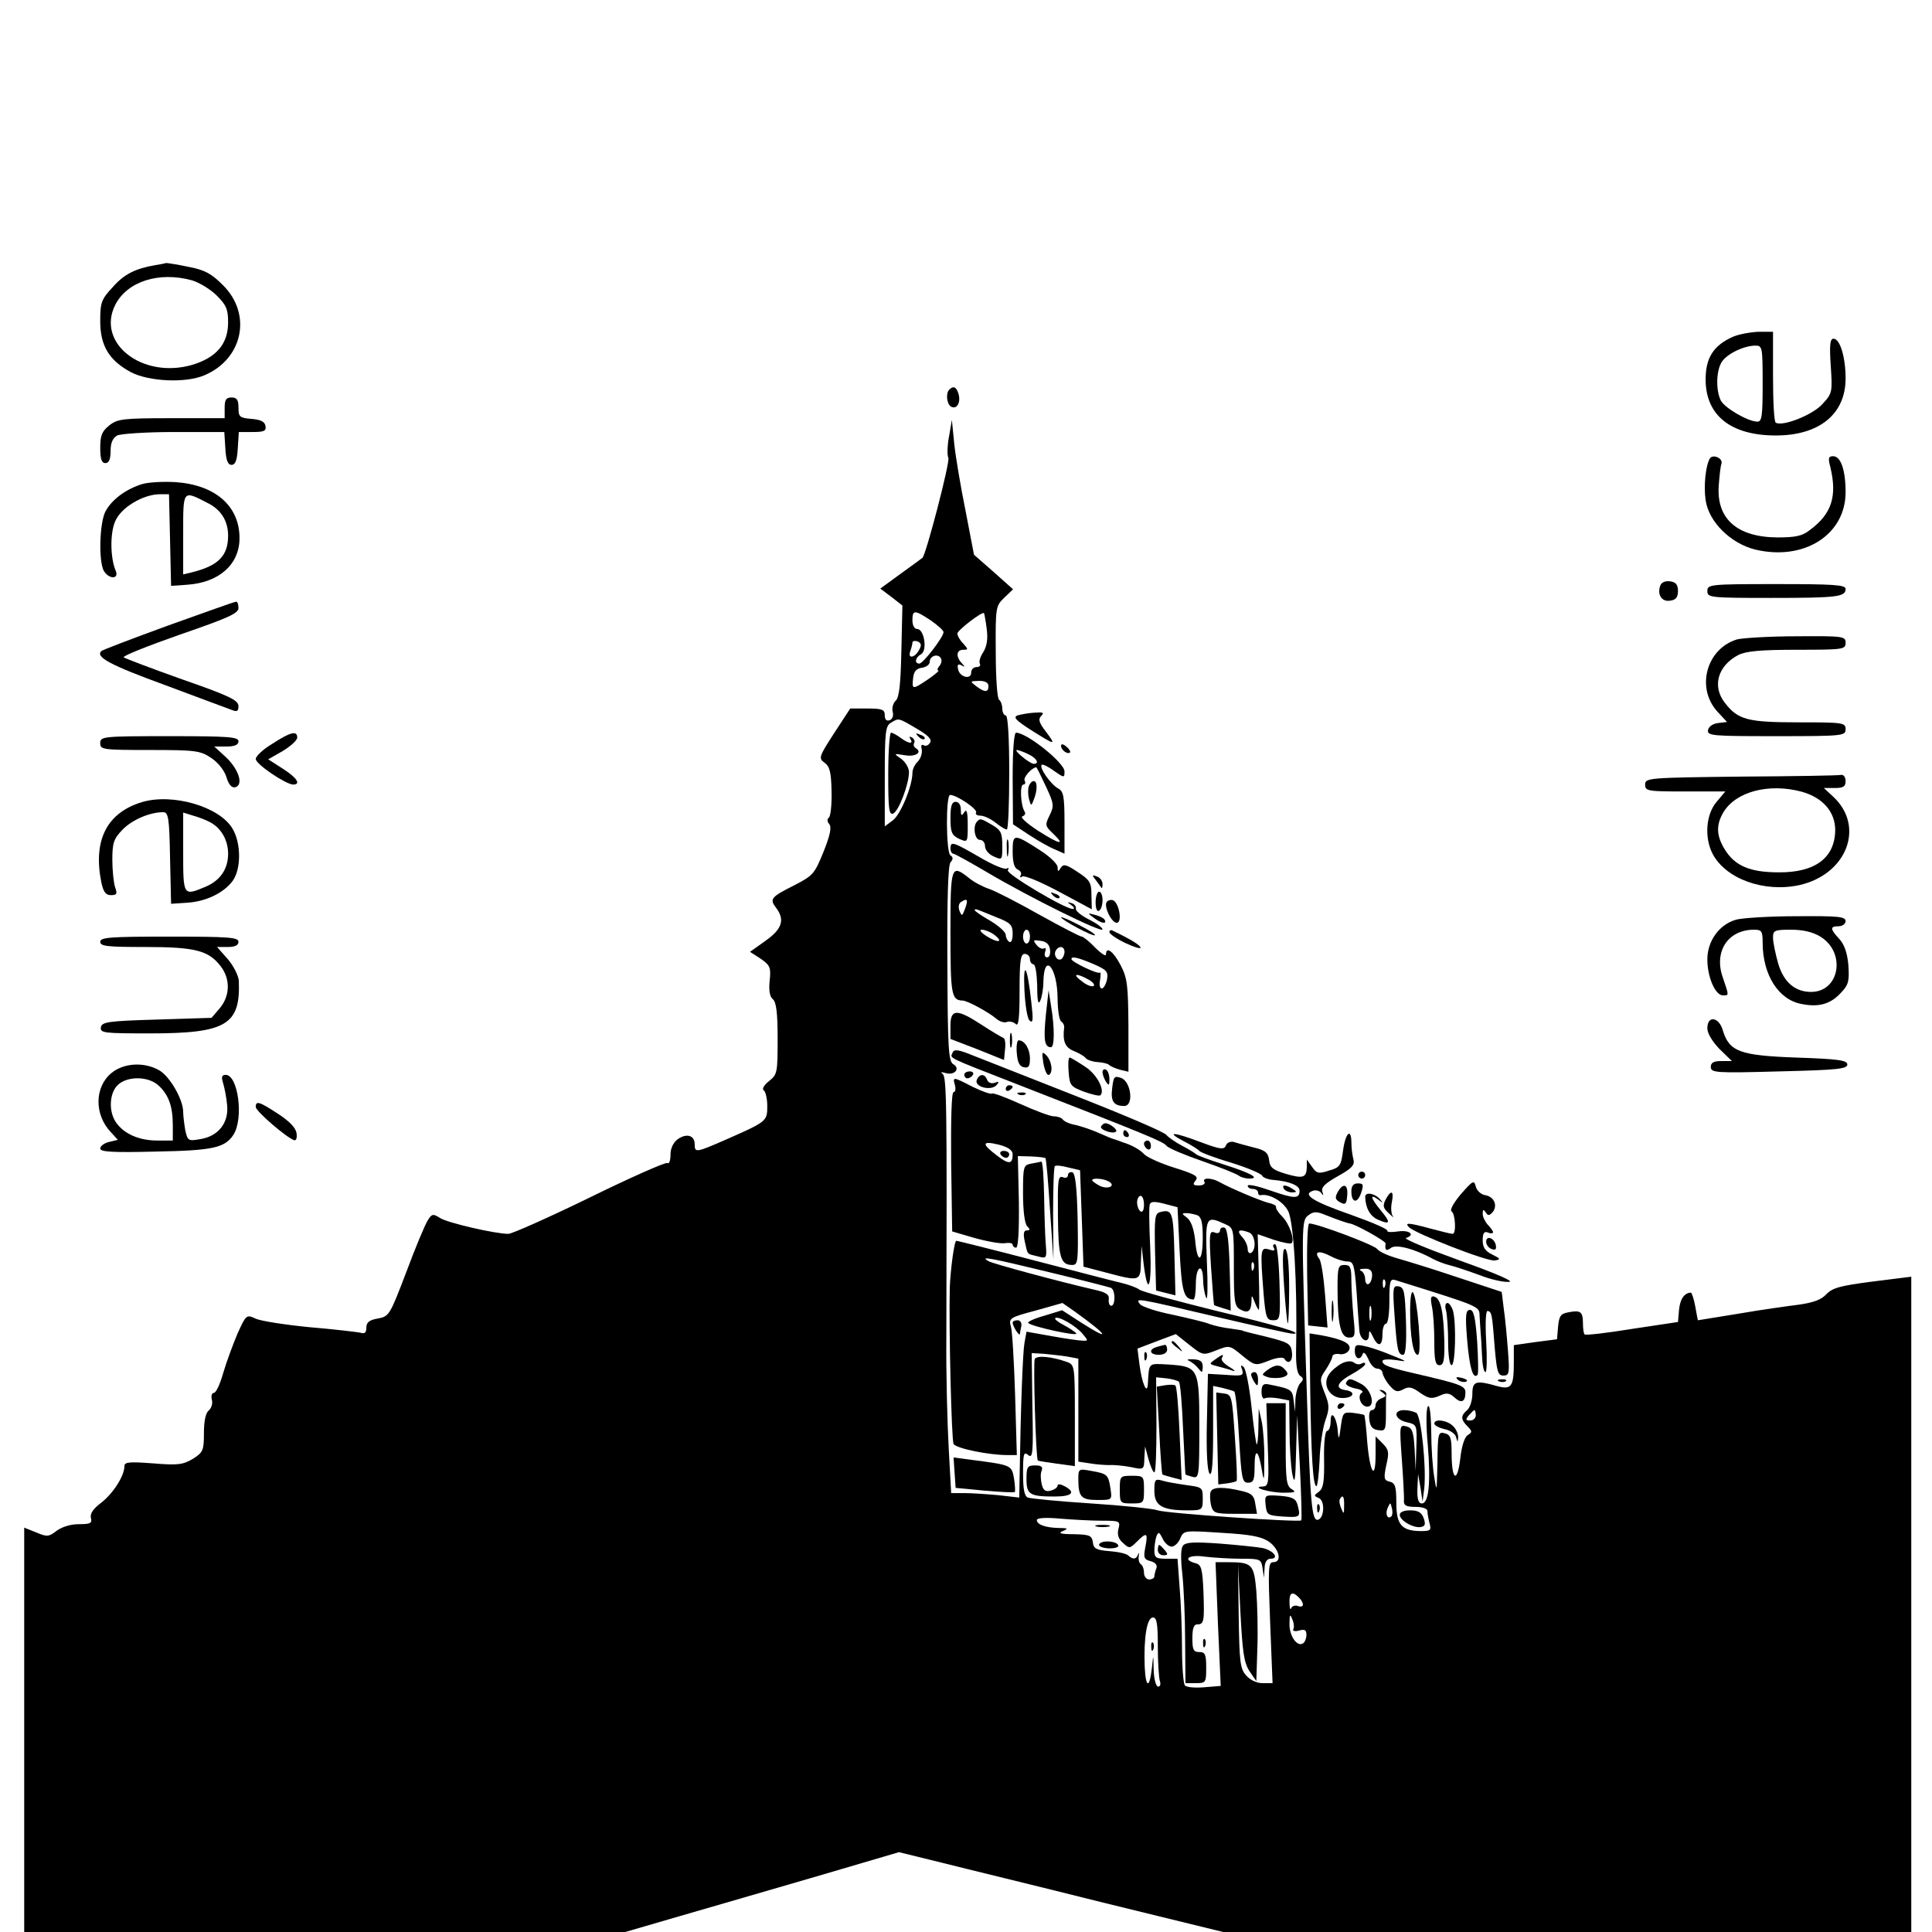 <?xml version="1.0" standalone="no"?>
<!DOCTYPE svg PUBLIC "-//W3C//DTD SVG 20010904//EN"
 "http://www.w3.org/TR/2001/REC-SVG-20010904/DTD/svg10.dtd">
<svg version="1.0" xmlns="http://www.w3.org/2000/svg"
 width="559pt" height="559pt" viewBox="0 0 559 559"
 preserveAspectRatio="xMidYMid meet">
<g transform="translate(0,559) scale(0.1,-0.1)"
fill="#000000" stroke="none">
<path d="M450 4823 c-58 -10 -91 -26 -124 -64 -33 -35 -36 -45 -36 -98 0 -72
26 -114 89 -148 52 -27 158 -32 212 -9 112 47 139 177 54 261 -33 33 -52 44
-100 53 -32 7 -61 11 -64 11 -3 -1 -17 -4 -31 -6z m105 -44 c21 -6 54 -26 72
-44 28 -28 33 -40 33 -78 0 -62 -34 -102 -105 -123 -144 -41 -278 64 -221 175
35 67 126 96 221 70z"/>
<path d="M5015 4616 c-57 -25 -80 -61 -80 -124 0 -104 73 -162 203 -162 126 0
202 62 202 165 0 61 -16 115 -35 115 -10 0 -12 -18 -8 -78 5 -76 5 -80 -24
-111 -27 -31 -115 -66 -135 -54 -5 2 -8 62 -8 134 l0 129 -42 0 c-24 -1 -56
-7 -73 -14z m85 -136 c0 -92 -2 -110 -15 -110 -27 0 -94 39 -106 61 -14 28
-14 81 1 109 13 24 62 49 98 50 21 0 22 -2 22 -110z"/>
<path d="M2747 4463 c-11 -10 -8 -41 4 -49 16 -10 29 9 23 34 -6 22 -15 27
-27 15z"/>
<path d="M650 4410 l0 -30 -154 0 c-140 0 -156 -2 -180 -21 -21 -17 -26 -29
-26 -65 0 -32 4 -44 15 -44 10 0 15 11 15 35 0 24 6 37 19 45 11 5 84 10 165
10 l145 0 3 -47 c2 -35 7 -48 18 -48 11 0 16 13 18 48 l3 47 40 0 c33 0 40 3
37 18 -2 12 -14 18 -41 20 -34 3 -37 6 -37 33 0 22 -5 29 -20 29 -16 0 -20 -7
-20 -30z"/>
<path d="M2746 4328 c-5 -26 -6 -55 -2 -63 5 -13 -65 -281 -75 -289 -2 -2 -30
-22 -63 -46 l-59 -43 32 -24 32 -25 -3 -131 c-2 -94 -6 -134 -16 -144 -8 -7
-12 -22 -9 -33 3 -11 -1 -21 -9 -24 -9 -3 -14 2 -14 14 0 17 -7 20 -50 20
l-50 0 -47 -72 c-44 -68 -45 -72 -27 -85 15 -11 19 -28 20 -83 1 -39 -3 -73
-8 -76 -5 -3 -5 -11 1 -18 8 -9 3 -32 -16 -80 -26 -64 -30 -69 -84 -97 -68
-34 -73 -40 -54 -65 27 -35 18 -62 -30 -96 l-45 -32 31 -20 c27 -19 30 -25 26
-63 -3 -29 0 -46 9 -54 10 -8 14 -39 14 -114 0 -99 -1 -104 -25 -123 -15 -12
-21 -23 -15 -27 5 -3 10 -24 10 -45 0 -44 -1 -45 -119 -97 -87 -38 -91 -39
-91 -14 0 26 -23 33 -49 15 -13 -10 -21 -26 -21 -45 0 -17 -4 -28 -9 -24 -5 3
-107 -42 -225 -100 -119 -58 -225 -105 -235 -105 -38 0 -177 32 -198 46 -20
13 -24 12 -36 -8 -8 -13 -36 -80 -62 -150 -47 -123 -49 -127 -82 -133 -24 -4
-33 -11 -33 -26 0 -15 -5 -19 -17 -15 -10 2 -76 10 -148 16 -71 7 -142 18
-156 25 -26 12 -27 11 -52 -44 -13 -31 -32 -82 -41 -113 -9 -32 -21 -58 -27
-58 -6 0 -9 -9 -6 -20 3 -10 -1 -24 -9 -31 -9 -7 -14 -31 -14 -65 0 -50 -2
-56 -32 -75 -29 -17 -43 -19 -116 -13 -68 5 -82 4 -82 -8 0 -28 -32 -78 -66
-105 -24 -18 -34 -32 -31 -45 4 -15 -1 -18 -35 -18 -24 0 -49 -8 -64 -19 -23
-18 -28 -18 -59 -5 l-35 14 0 -585 0 -585 870 0 869 0 158 46 c87 25 265 77
396 115 l238 70 122 -30 c67 -17 278 -68 469 -116 l347 -85 996 0 995 0 0 948
0 948 -112 -14 c-93 -12 -116 -18 -134 -37 -15 -16 -38 -24 -80 -30 -32 -4
-111 -15 -174 -26 -63 -10 -116 -19 -117 -19 -1 0 -4 18 -8 40 -4 22 -10 40
-13 40 -19 -1 -31 -19 -34 -50 l-3 -35 -133 -20 c-73 -12 -135 -19 -137 -16
-3 2 -5 17 -5 32 0 34 -7 39 -42 32 -23 -4 -27 -11 -30 -42 l-3 -36 -62 -8
-63 -9 0 -51 c0 -70 -7 -79 -50 -67 -60 17 -70 14 -70 -24 0 -18 -7 -39 -15
-46 -19 -16 -19 -27 1 -47 14 -14 14 -17 1 -25 -9 -5 -18 -31 -22 -69 -9 -73
-25 -61 -25 17 0 43 -3 53 -20 57 -19 5 -20 0 -21 -86 -2 -83 -2 -87 -9 -42
-5 28 -9 88 -9 135 -1 53 -5 79 -10 70 -5 -8 -5 -58 0 -110 9 -109 3 -170 -17
-170 -10 0 -14 12 -13 43 l2 42 7 -40 6 -40 5 40 c6 63 -9 207 -23 217 -7 4
-23 8 -35 8 -34 0 -28 -27 7 -35 30 -7 30 -7 28 -73 l-2 -67 -3 61 c-3 52 -7
63 -24 67 -20 5 -20 3 -13 -96 4 -56 7 -110 6 -119 -1 -14 7 -18 34 -18 20 0
34 -5 34 -12 0 -7 3 -23 6 -35 6 -21 3 -23 -27 -23 -54 1 -69 19 -69 82 0 46
-3 57 -19 61 -17 4 -18 9 -10 48 9 37 7 45 -11 63 l-20 20 0 -52 c0 -78 -16
-55 -24 34 -3 43 -7 79 -9 80 -1 1 -16 4 -32 6 -29 3 -30 1 -36 -42 -4 -33 -6
-37 -8 -15 -2 42 -21 70 -21 33 0 -16 -5 -28 -10 -28 -6 0 -10 -33 -9 -82 1
-65 -2 -84 -15 -94 -15 -11 -15 -12 -1 -18 19 -7 17 -57 -1 -63 -19 -6 -23 45
-33 367 -16 493 -16 499 5 514 14 11 24 11 48 1 40 -16 65 -24 71 -25 13 0
105 -51 104 -58 -3 -19 2 -23 15 -13 14 12 68 -2 121 -31 11 -6 33 -15 50 -19
16 -4 55 -17 85 -28 30 -12 68 -21 85 -20 19 0 -30 22 -139 61 -94 34 -165 63
-158 66 28 9 10 24 -23 19 -20 -3 -33 -2 -31 2 3 4 -43 24 -102 45 -112 39
-144 59 -115 70 9 4 21 1 26 -6 6 -9 7 -8 3 4 -4 13 8 24 45 45 40 22 49 32
45 48 -3 11 -6 32 -6 48 0 45 -17 30 -24 -21 -6 -45 -9 -50 -41 -59 -30 -10
-36 -8 -49 11 l-15 21 0 -22 c-1 -31 -11 -34 -62 -19 -36 11 -45 18 -47 39 -3
22 -11 29 -45 37 -23 6 -49 13 -58 16 -9 2 -19 -2 -22 -10 -5 -13 -16 -12 -72
9 -79 30 -105 32 -50 3 22 -11 42 -24 45 -28 3 -4 44 -20 92 -34 48 -15 88
-32 90 -38 2 -5 17 -11 33 -12 46 -4 75 -16 75 -31 0 -24 -14 -24 -83 0 -37
13 -67 20 -67 14 0 -5 7 -9 15 -9 8 0 15 -5 15 -10 0 -6 3 -9 8 -8 24 5 65
-18 79 -46 16 -31 27 -212 23 -400 -1 -47 3 -71 12 -77 10 -7 10 -11 0 -21 -6
-6 -13 -28 -14 -47 l-1 -36 -4 32 c-4 33 -5 34 -75 48 -13 2 -18 -3 -18 -22 0
-13 4 -22 9 -19 5 3 23 3 40 0 l31 -6 1 -87 c0 -47 4 -104 8 -126 7 -33 9 -20
11 65 l3 105 8 -150 c4 -82 6 -152 4 -154 -7 -6 -390 20 -415 29 -14 5 -101
14 -193 20 -93 6 -175 14 -183 17 -10 4 -14 23 -14 70 0 57 2 64 15 53 13 -11
15 6 12 141 l-2 154 35 -2 c19 -2 50 -5 68 -8 l32 -6 0 -149 0 -149 33 -5 c17
-3 43 -5 57 -5 14 1 42 -2 63 -6 37 -8 37 -7 38 26 l2 34 10 -37 c6 -21 13
-38 17 -38 4 0 6 62 6 138 l-1 137 30 -3 c17 -2 33 -7 36 -10 4 -4 9 -65 12
-137 4 -71 6 -131 7 -131 0 -1 9 -4 20 -7 19 -5 20 0 20 142 0 173 -2 177 -90
183 -59 3 -55 7 -59 -57 -2 -32 -17 2 -24 56 l-6 47 55 21 56 21 39 -31 c39
-31 40 -31 78 -16 38 15 39 15 75 -15 37 -30 38 -30 77 -15 22 9 41 11 45 6
11 -19 25 -8 22 18 -3 25 -9 29 -73 45 -38 9 -70 17 -70 18 0 1 -16 3 -35 6
-19 2 -46 8 -60 13 -14 6 -62 17 -107 27 -46 9 -88 23 -94 30 -16 20 -14 19
220 -36 116 -27 216 -50 223 -49 30 1 -39 22 -230 68 -112 28 -209 54 -216 60
-6 5 -30 14 -51 19 -22 5 -137 35 -256 66 -119 31 -219 56 -222 56 -6 0 -17
-83 -19 -135 -3 -118 5 -444 11 -453 8 -13 102 -32 155 -32 l28 0 -5 173 c-3
94 -8 184 -12 198 -7 25 -4 27 71 47 l78 22 36 -25 c96 -69 108 -89 17 -31
l-54 35 -52 -16 c-29 -8 -50 -18 -46 -21 10 -10 145 -40 139 -30 -3 4 -19 15
-36 24 -16 8 -28 18 -25 20 8 8 60 -22 79 -45 17 -20 17 -21 0 -20 -9 0 -50 6
-89 13 l-73 13 -6 -33 c-5 -29 -11 -192 -14 -388 l-1 -59 -61 7 c-34 3 -78 6
-98 6 l-38 0 -7 127 c-4 71 -8 216 -7 323 2 684 1 755 -11 763 -7 5 -3 6 10 2
26 -7 42 14 21 26 -14 8 -16 49 -17 290 -1 190 2 285 9 294 8 9 8 15 0 20 -13
8 -14 175 -1 175 19 0 81 -42 75 -51 -3 -5 3 -9 13 -9 10 0 29 -9 43 -20 14
-11 28 -20 33 -20 4 0 7 74 7 165 0 103 -4 165 -10 165 -5 0 -10 9 -10 19 0
11 -4 22 -9 26 -6 3 -10 65 -10 139 -1 130 0 133 25 157 l25 24 -56 50 -57 50
-24 125 c-14 69 -29 157 -33 195 l-7 70 -8 -47z m-53 -533 c20 -14 37 -29 37
-34 0 -14 -59 -91 -70 -91 -15 0 -12 18 5 27 19 11 9 73 -11 73 -8 0 -14 10
-14 25 0 31 6 31 53 0z m162 -25 c4 -30 0 -50 -10 -67 -9 -13 -13 -28 -10 -33
3 -6 -1 -10 -9 -10 -9 0 -16 -7 -16 -16 0 -22 -34 -13 -38 10 -3 13 0 16 10
11 10 -6 11 -5 1 6 -18 19 -16 39 4 39 15 0 15 1 0 18 -10 10 -17 23 -17 29 0
9 71 64 77 59 1 -1 5 -22 8 -46z m-196 -61 c-12 -23 -34 -26 -25 -3 3 9 6 20
6 25 0 4 7 6 15 3 11 -5 12 -11 4 -25z m59 -46 c-6 -7 -7 -13 -3 -13 4 0 -9
-11 -29 -25 -46 -31 -48 -31 -44 3 2 19 9 28 26 30 12 2 22 9 22 17 0 17 23
25 32 11 4 -6 2 -16 -4 -23z m142 -58 c0 -19 -11 -19 -36 0 -18 14 -18 14 9
15 17 0 27 -5 27 -15z m-208 -123 c34 -20 45 -31 39 -41 -5 -8 -13 -11 -19 -7
-6 3 -8 -2 -5 -12 2 -11 -3 -26 -11 -35 -9 -8 -16 -23 -16 -33 0 -38 -34 -120
-56 -137 l-24 -18 0 145 c0 128 2 146 18 155 23 14 21 14 74 -17z m384 -1573
c92 -22 172 -43 178 -45 14 -5 14 -55 0 -52 -5 2 -7 10 -6 20 2 12 -8 19 -40
26 -100 23 -294 75 -308 83 -28 16 7 9 176 -32z m1234 -414 c0 -8 -7 -15 -16
-15 -14 0 -14 3 -4 15 7 8 14 15 16 15 2 0 4 -7 4 -15z m-381 -262 c0 -25 -1
-25 -8 -8 -5 11 -7 23 -4 28 8 14 13 7 12 -20z m137 -30 c-11 -11 -19 6 -11
24 8 17 8 17 12 0 3 -10 2 -21 -1 -24z m-837 -13 c51 0 53 -1 47 -24 -4 -16 0
-29 13 -40 18 -17 20 -17 40 3 29 29 33 27 25 -15 -6 -31 -4 -36 15 -41 14 -4
20 -11 17 -20 -3 -8 -6 -19 -6 -24 0 -5 -7 -9 -15 -9 -8 0 -15 9 -15 19 0 11
-4 22 -9 25 -5 3 -8 14 -6 24 1 9 0 11 -2 5 -5 -15 -15 -16 -28 -4 -6 6 -30
11 -55 13 -38 3 -46 7 -48 26 -3 19 -9 22 -55 23 -38 0 -47 3 -32 9 17 7 15 9
-12 9 -39 1 -63 10 -63 23 0 6 25 8 68 4 37 -3 91 -6 121 -6z m201 -75 c8 0
20 11 25 24 10 23 11 23 119 16 86 -5 116 -11 138 -26 30 -22 38 -59 12 -59
-15 0 -15 -18 -9 -175 l7 -175 -29 0 c-17 0 -36 9 -48 23 -17 19 -19 40 -21
172 l-2 150 7 -140 c6 -114 10 -145 26 -170 l20 -29 3 94 c2 52 0 127 -3 167
-7 78 -12 83 -84 83 l-34 0 7 -179 8 -179 -49 -4 c-27 -2 -51 0 -55 6 -4 6 -8
54 -8 106 0 52 -3 132 -7 178 l-6 82 -33 0 c-29 0 -34 3 -34 24 0 13 3 32 6
41 6 14 8 13 18 -7 6 -13 18 -23 26 -23z m368 -147 c17 -17 15 -31 -2 -25 -8
3 -17 1 -20 -6 -2 -7 -5 0 -5 16 -1 29 8 34 27 15z m-16 -92 c-3 -5 5 -7 16
-4 17 5 22 2 22 -12 0 -11 -5 -22 -10 -25 -17 -11 -40 22 -39 57 0 27 2 29 8
13 5 -11 6 -24 3 -29z m-392 -50 c0 -46 3 -91 6 -100 3 -9 1 -16 -5 -16 -6 0
-12 20 -13 48 -1 47 -1 47 -5 7 -7 -62 -18 -60 -21 3 -3 82 6 142 24 142 11 0
14 -18 14 -84z"/>
<path d="M2570 3350 c0 -100 2 -118 14 -114 16 6 46 85 46 120 0 12 -10 29
-22 38 -23 16 -23 16 9 11 31 -6 53 8 33 20 -6 4 -8 10 -5 15 3 5 0 12 -6 16
-8 4 -9 3 -5 -4 10 -16 -5 -14 -28 3 -11 8 -23 15 -28 15 -4 0 -8 -54 -8 -120z"/>
<path d="M2657 3459 c7 -7 15 -10 18 -7 3 3 -2 9 -12 12 -14 6 -15 5 -6 -5z"/>
<path d="M3173 1173 c9 -2 25 -2 35 0 9 3 1 5 -18 5 -19 0 -27 -2 -17 -5z"/>
<path d="M3180 1120 c0 -5 14 -10 31 -10 17 0 28 4 24 10 -3 6 -17 10 -31 10
-13 0 -24 -4 -24 -10z"/>
<path d="M3423 1118 c-7 -8 -7 -38 -2 -83 4 -38 8 -125 8 -192 l1 -123 30 0
c29 0 30 2 30 45 0 38 -3 45 -20 45 -17 0 -20 7 -20 40 0 28 4 40 14 40 20 0
21 9 18 96 -3 65 -6 77 -23 81 -40 11 -19 26 27 19 26 -3 73 -6 105 -6 55 0
58 -1 62 -27 l4 -28 2 28 c0 17 7 27 17 27 27 0 9 24 -23 31 -17 3 -74 9 -126
13 -72 5 -96 4 -104 -6z"/>
<path d="M3350 1105 c0 -8 7 -15 16 -15 14 0 14 3 4 15 -7 8 -14 15 -16 15 -2
0 -4 -7 -4 -15z"/>
<path d="M3481 834 c0 -11 3 -14 6 -6 3 7 2 16 -1 19 -3 4 -6 -2 -5 -13z"/>
<path d="M3331 824 c0 -11 3 -14 6 -6 3 7 2 16 -1 19 -3 4 -6 -2 -5 -13z"/>
<path d="M4947 4263 c-12 -21 -18 -79 -12 -120 9 -63 72 -125 143 -143 142
-34 262 43 262 166 0 64 -14 104 -36 104 -14 0 -15 -6 -8 -32 20 -84 4 -135
-60 -182 -21 -17 -42 -21 -94 -21 -116 1 -176 54 -169 150 2 28 5 56 8 64 4
16 -26 28 -34 14z"/>
<path d="M410 4189 c-47 -15 -87 -45 -105 -79 -17 -33 -20 -142 -5 -171 14
-25 45 -26 35 -1 -16 37 -17 108 -2 143 16 40 81 79 130 79 l26 0 3 -132 3
-133 45 3 c94 6 153 59 153 135 0 93 -70 154 -185 162 -35 2 -79 0 -98 -6z
m192 -55 c38 -19 58 -52 58 -94 0 -58 -28 -87 -105 -106 l-25 -6 0 117 c0 130
-2 127 72 89z"/>
<path d="M4804 3896 c-10 -26 4 -48 28 -44 17 2 23 10 23 28 0 18 -6 26 -23
28 -13 2 -25 -3 -28 -12z"/>
<path d="M4940 3880 c0 -19 7 -20 184 -20 192 0 216 3 216 26 0 12 -36 14
-200 14 -193 0 -200 -1 -200 -20z"/>
<path d="M486 3780 c-104 -38 -191 -71 -193 -74 -17 -17 25 -40 184 -98 98
-37 186 -69 196 -73 13 -5 17 -2 17 12 0 17 -27 30 -162 77 -90 32 -166 61
-170 64 -4 4 69 33 163 66 139 48 169 61 169 77 0 10 -3 19 -7 18 -5 0 -93
-32 -197 -69z"/>
<path d="M5026 3740 c-89 -27 -120 -141 -56 -210 l27 -29 -26 -3 c-15 -2 -27
-10 -29 -20 -3 -17 11 -18 197 -18 194 0 201 1 201 20 0 19 -7 20 -135 20
-148 0 -176 7 -214 56 -38 48 -21 108 39 139 22 11 64 15 170 15 133 0 140 1
140 20 0 19 -6 20 -142 19 -79 0 -156 -5 -172 -9z"/>
<path d="M2944 3520 c-13 -5 -5 -14 37 -41 73 -46 76 -47 46 -7 -21 27 -24 37
-14 47 9 9 5 11 -20 9 -17 -1 -39 -5 -49 -8z"/>
<path d="M788 3438 c-27 -16 -48 -36 -48 -44 0 -15 86 -73 108 -74 24 0 11 20
-30 46 l-42 27 42 24 c23 14 42 31 42 39 0 21 -20 16 -72 -18z"/>
<path d="M2930 3338 l1 -133 47 -31 c26 -17 59 -36 75 -42 l27 -12 0 90 c0 77
-3 91 -19 99 -21 12 -55 60 -47 68 2 3 19 -5 35 -17 30 -21 31 -21 31 -2 0 25
-109 112 -140 112 -6 0 -10 -48 -10 -132z m45 70 c24 -11 34 -28 16 -28 -11 0
-59 39 -49 40 4 0 19 -5 33 -12z m51 -93 c24 -51 24 -57 11 -84 -14 -28 -13
-31 9 -52 38 -36 21 -33 -42 7 -32 21 -53 39 -46 42 7 2 10 8 7 13 -12 18 -15
79 -4 79 5 0 7 5 4 11 -6 8 19 37 33 39 2 0 14 -25 28 -55z"/>
<path d="M2977 3316 c-3 -8 -3 -24 0 -37 6 -22 7 -22 14 -3 11 27 11 54 0 54
-5 0 -11 -6 -14 -14z"/>
<path d="M290 3440 c0 -19 7 -20 144 -20 132 0 146 -2 177 -23 20 -13 38 -36
44 -55 6 -21 15 -32 25 -30 25 6 12 50 -25 86 l-35 32 35 0 c24 0 35 5 35 15
0 13 -29 15 -200 15 -193 0 -200 -1 -200 -20z"/>
<path d="M3070 3432 c0 -12 19 -26 26 -19 2 2 -2 10 -11 17 -9 8 -15 8 -15 2z"/>
<path d="M5038 3343 c-270 -3 -278 -4 -278 -23 0 -19 7 -20 116 -20 l116 0
-26 -31 c-30 -36 -35 -102 -11 -149 38 -73 149 -113 251 -91 138 31 191 170
98 256 l-27 25 32 0 c24 0 31 4 31 20 0 11 -6 19 -12 18 -7 -2 -138 -4 -290
-5z m176 -44 c60 -17 96 -58 96 -111 -1 -80 -58 -123 -164 -122 -83 0 -127 19
-156 67 -24 39 -25 70 -4 106 36 61 133 86 228 60z"/>
<path d="M410 3269 c-101 -31 -141 -110 -117 -231 6 -29 13 -38 28 -38 17 0
19 4 12 23 -4 12 -8 48 -8 79 0 49 4 61 29 87 28 29 79 51 118 51 15 0 18 -15
20 -132 l3 -133 45 3 c55 3 107 28 133 63 25 34 25 109 0 151 -37 64 -174 104
-263 77z m198 -58 c32 -17 52 -52 52 -91 0 -45 -23 -78 -66 -96 -64 -27 -64
-26 -64 100 l0 115 29 -9 c15 -4 38 -13 49 -19z"/>
<path d="M2750 3223 c0 -41 4 -50 25 -60 25 -11 25 -11 25 40 0 37 -3 48 -10
37 -8 -12 -10 -11 -10 8 0 13 -6 22 -15 22 -11 0 -15 -12 -15 -47z"/>
<path d="M2827 3213 c-13 -13 -7 -53 8 -53 8 0 15 -8 15 -18 0 -11 11 -24 25
-30 25 -11 25 -11 25 31 0 37 -4 45 -29 60 -33 19 -35 20 -44 10z"/>
<path d="M2913 3135 c0 -22 2 -30 4 -17 2 12 2 30 0 40 -3 9 -5 -1 -4 -23z"/>
<path d="M2930 3126 c0 -32 5 -48 15 -52 8 -4 12 -11 8 -17 -3 -6 -1 -7 5 -3
6 4 54 -16 106 -44 l95 -51 -1 41 c0 37 -5 44 -40 67 -33 22 -41 24 -49 12 -7
-12 -9 -12 -9 2 0 9 -22 30 -48 47 -79 51 -82 51 -82 -2z"/>
<path d="M2750 3135 c0 -8 4 -15 8 -15 4 0 49 -25 100 -55 118 -70 332 -176
332 -164 0 5 -18 18 -40 29 -22 11 -39 25 -37 31 1 7 -5 14 -13 16 -13 4 -13
3 0 -6 8 -6 10 -11 4 -11 -23 0 -194 102 -188 112 4 6 2 8 -3 5 -6 -4 -42 11
-79 33 -76 44 -84 47 -84 25z"/>
<path d="M2750 2891 c0 -179 3 -195 35 -196 14 0 76 -34 97 -52 10 -9 24 -13
31 -10 8 3 20 0 26 -6 8 -8 11 17 11 96 0 88 3 107 15 107 8 0 15 -7 15 -15 0
-8 5 -15 10 -15 6 0 10 -28 11 -62 0 -45 3 -57 9 -43 5 11 9 36 9 56 2 85 40
40 41 -48 0 -34 5 -65 10 -68 6 -4 10 -12 9 -18 -5 -40 3 -58 28 -68 15 -6 30
-15 34 -20 3 -5 19 -11 35 -12 16 -1 31 -5 34 -9 3 -3 16 -9 30 -13 l25 -6 0
133 c-1 118 -3 138 -23 176 -21 40 -42 55 -42 30 0 -6 -14 3 -31 20 -17 18
-35 32 -39 32 -5 0 -59 28 -122 63 -62 35 -128 69 -146 75 -18 6 -45 20 -59
32 -51 40 -53 36 -53 -159z m42 69 c-8 -21 -9 -22 -16 -5 -4 11 -2 22 6 26 17
11 20 6 10 -21z m91 -24 c41 -16 47 -22 47 -48 0 -17 -4 -27 -10 -23 -5 3 -10
12 -10 20 0 8 -20 26 -45 41 -25 14 -45 28 -45 31 0 2 3 3 8 1 4 -1 28 -11 55
-22z m-7 -50 c29 -22 13 -26 -21 -5 -17 11 -23 19 -14 19 8 0 24 -6 35 -14z
m104 -6 c0 -11 -4 -20 -10 -20 -5 0 -10 9 -10 20 0 11 5 20 10 20 6 0 10 -9
10 -20z m58 -37 c2 -13 -2 -23 -8 -23 -7 0 -9 7 -6 16 3 8 2 13 -3 10 -5 -3
-15 1 -22 10 -11 14 -10 15 11 12 17 -2 26 -10 28 -25z m42 -7 c0 -8 -4 -17
-9 -21 -12 -7 -24 12 -16 25 9 15 25 12 25 -4z m83 -35 c39 -17 44 -22 40 -45
-3 -14 -10 -26 -15 -26 -6 0 -8 11 -5 25 2 14 2 23 -1 21 -5 -6 -82 31 -82 39
0 9 18 5 63 -14z m-14 -45 c13 -7 20 -16 15 -19 -5 -3 -21 3 -34 14 -29 21
-17 25 19 5z"/>
<path d="M3171 3043 c7 -10 15 -20 16 -22 2 -2 3 3 3 11 0 9 -7 19 -16 22 -15
6 -15 4 -3 -11z"/>
<path d="M3047 2999 c7 -7 15 -10 18 -7 3 3 -2 9 -12 12 -14 6 -15 5 -6 -5z"/>
<path d="M3170 2979 c0 -17 4 -28 10 -24 6 3 10 17 10 31 0 13 -4 24 -10 24
-5 0 -10 -14 -10 -31z"/>
<path d="M3200 2973 c0 -21 19 -53 31 -53 18 0 6 63 -13 66 -10 1 -18 -4 -18
-13z"/>
<path d="M3164 2935 c22 -17 40 -20 32 -6 -3 5 -16 11 -28 14 -22 6 -22 5 -4
-8z"/>
<path d="M3070 2936 c0 -7 93 -57 98 -52 2 3 -19 16 -47 30 -28 15 -51 24 -51
22z"/>
<path d="M5023 2929 c-49 -14 -83 -62 -83 -115 0 -51 23 -104 45 -104 18 0 18
-2 0 51 -27 75 14 139 90 139 22 0 25 -4 25 -37 0 -94 46 -166 113 -178 50
-10 84 0 114 33 22 23 24 34 21 80 -3 35 -12 60 -26 75 -27 29 -28 37 -2 37
11 0 20 7 20 15 0 13 -22 15 -142 14 -79 0 -157 -5 -175 -10z m244 -49 c75
-46 56 -160 -27 -160 -46 0 -79 28 -95 82 -8 28 -15 62 -15 75 0 21 4 23 53
23 34 0 63 -7 84 -20z"/>
<path d="M3210 2893 c0 -5 20 -19 45 -31 25 -12 45 -18 45 -14 0 7 -30 25 -82
50 -5 2 -8 0 -8 -5z"/>
<path d="M290 2865 c0 -13 21 -15 130 -15 144 0 183 -10 218 -55 29 -37 28
-86 -2 -122 l-24 -28 -158 -5 c-141 -4 -159 -7 -162 -22 -3 -17 9 -18 142 -18
221 0 262 25 257 152 -1 15 -15 43 -32 63 l-31 35 31 0 c21 0 31 5 31 15 0 13
-29 15 -200 15 -171 0 -200 -2 -200 -15z"/>
<path d="M2964 2727 c2 -44 8 -83 15 -90 10 -9 11 2 5 53 -11 103 -24 127 -20
37z"/>
<path d="M3026 2653 c-7 -72 -4 -93 15 -93 10 0 11 55 0 120 l-7 45 -8 -72z"/>
<path d="M2750 2622 l0 -38 78 -30 77 -31 3 31 c2 17 0 32 -5 33 -5 2 -34 19
-63 38 -72 47 -90 46 -90 -3z"/>
<path d="M4940 2615 c0 -15 14 -38 35 -60 l36 -35 -31 0 c-22 0 -30 -5 -30
-17 0 -17 14 -18 197 -13 167 4 198 7 198 20 0 12 -25 16 -147 20 -164 6 -194
17 -213 78 -11 40 -45 45 -45 7z"/>
<path d="M2922 2580 c0 -19 2 -27 5 -17 2 9 2 25 0 35 -3 9 -5 1 -5 -18z"/>
<path d="M2942 2543 c2 -27 8 -39 21 -41 13 -3 17 3 17 25 0 28 -15 53 -33 53
-4 0 -7 -17 -5 -37z"/>
<path d="M2756 2544 c-7 -17 -21 -10 194 -94 375 -146 415 -163 425 -175 5 -7
53 -27 105 -45 52 -18 99 -37 105 -42 5 -4 18 -8 29 -8 34 0 5 16 -74 41 -41
13 -77 26 -80 30 -3 3 -21 14 -40 24 -19 10 -39 24 -45 31 -5 8 -120 57 -255
110 -135 53 -271 107 -302 119 -46 19 -58 20 -62 9z"/>
<path d="M3019 2513 c4 -21 11 -36 16 -33 13 7 8 42 -9 58 -11 11 -12 7 -7
-25z"/>
<path d="M3092 2488 c3 -39 6 -42 45 -57 23 -8 44 -13 47 -10 14 14 -10 61
-45 83 -21 14 -41 26 -44 26 -4 0 -5 -19 -3 -42z"/>
<path d="M322 2485 c-49 -41 -49 -120 -2 -170 l21 -23 -25 -6 c-14 -3 -26 -12
-26 -19 0 -10 35 -12 158 -9 169 3 202 11 227 48 31 47 14 174 -22 174 -11 0
-13 -6 -8 -22 4 -13 10 -41 12 -64 6 -52 -25 -92 -78 -100 -34 -6 -36 -5 -43
26 -3 18 -6 42 -6 53 0 35 -38 102 -69 120 -43 25 -103 22 -139 -8z m137 -36
c29 -27 41 -60 41 -115 l0 -44 -45 0 c-52 0 -96 19 -119 52 -22 31 -20 84 4
108 27 27 89 27 119 -1z"/>
<path d="M3190 2488 c0 -7 5 -20 10 -28 8 -12 10 -11 10 7 0 12 -4 25 -10 28
-5 3 -10 0 -10 -7z"/>
<path d="M2790 2480 c0 -5 4 -10 9 -10 6 0 13 5 16 10 3 6 -1 10 -9 10 -9 0
-16 -4 -16 -10z"/>
<path d="M2826 2465 c-7 -20 41 -32 57 -15 9 10 8 12 -5 7 -9 -3 -19 0 -22 9
-7 18 -22 18 -30 -1z"/>
<path d="M3218 2442 c-5 -38 4 -52 35 -52 28 0 20 70 -9 81 -20 7 -22 4 -26
-29z"/>
<path d="M2763 2450 c3 -11 1 -20 -4 -20 -6 0 -8 -82 -7 -202 l3 -201 65 -19
c36 -10 75 -17 88 -15 12 2 22 0 22 -4 0 -5 5 -9 10 -9 6 0 9 49 8 133 l-3
132 38 -1 c21 -1 39 -3 42 -5 2 -2 8 -69 13 -149 l10 -145 -1 133 c0 72 2 135
5 138 3 3 21 1 39 -4 l34 -8 5 -139 5 -140 65 -17 c98 -26 100 -26 101 30 l2
47 6 -52 c12 -98 24 -68 19 47 -3 63 -4 120 -1 126 3 8 15 8 42 1 l38 -10 6
-125 c6 -119 12 -141 40 -142 4 0 7 20 7 45 0 51 20 63 21 13 0 -18 4 -42 9
-53 4 -11 5 35 2 103 -5 133 -4 136 53 110 25 -11 25 -13 25 -124 0 -100 2
-114 19 -123 22 -12 31 -5 32 23 0 20 1 20 9 -1 5 -13 11 -23 12 -23 2 0 2 49
0 110 l-3 109 46 -16 c25 -8 49 -13 52 -10 10 10 -7 57 -27 77 -11 11 -19 23
-18 28 1 4 -9 9 -23 12 -23 6 -105 40 -141 60 -23 13 -51 13 -43 0 3 -5 -4
-10 -16 -10 -17 0 -19 3 -10 14 10 12 0 18 -60 37 -39 12 -79 30 -88 39 -14
15 -39 28 -63 35 -5 2 -10 4 -13 5 -3 1 -8 3 -12 4 -5 1 -24 9 -44 18 -20 9
-50 19 -67 23 -18 3 -34 11 -37 16 -4 5 -15 9 -26 9 -10 0 -53 16 -95 35 -42
19 -79 33 -83 31 -4 -3 -29 6 -56 19 -58 30 -59 30 -52 5z m167 -200 c0 -29
-11 -30 -46 -3 -45 34 -43 43 6 31 27 -7 40 -16 40 -28z m279 -79 c21 -13 -5
-24 -29 -11 -11 6 -20 13 -20 15 0 8 34 5 49 -4z m101 -67 c0 -14 -4 -23 -10
-19 -5 3 -10 15 -10 26 0 10 5 19 10 19 6 0 10 -12 10 -26z m154 -30 c12 -5
16 -21 16 -65 0 -73 -16 -78 -22 -7 -4 34 -12 56 -24 65 -15 11 -15 13 -2 13
9 0 23 -3 32 -6z m150 -50 c18 -7 22 -49 6 -59 -5 -3 -10 2 -10 11 0 10 -7 26
-17 36 -16 18 -8 23 21 12z m13 -106 c-3 -8 -6 -5 -6 6 -1 11 2 17 5 13 3 -3
4 -12 1 -19z"/>
<path d="M2895 2250 c3 -5 10 -10 16 -10 5 0 9 5 9 10 0 6 -7 10 -16 10 -8 0
-12 -4 -9 -10z"/>
<path d="M2910 2439 c0 -5 5 -7 10 -4 6 3 10 8 10 11 0 2 -4 4 -10 4 -5 0 -10
-5 -10 -11z"/>
<path d="M2948 2423 c7 -3 16 -2 19 1 4 3 -2 6 -13 5 -11 0 -14 -3 -6 -6z"/>
<path d="M740 2387 c0 -12 88 -88 111 -96 6 -2 9 7 7 20 -2 16 -21 35 -53 56
-55 36 -65 39 -65 20z"/>
<path d="M3186 2331 c-6 -9 35 -24 43 -15 6 5 -18 24 -31 24 -4 0 -9 -4 -12
-9z"/>
<path d="M3250 2310 c0 -5 5 -10 11 -10 5 0 7 5 4 10 -3 6 -8 10 -11 10 -2 0
-4 -4 -4 -10z"/>
<path d="M3310 2281 c0 -6 5 -13 10 -16 6 -3 10 1 10 9 0 9 -4 16 -10 16 -5 0
-10 -4 -10 -9z"/>
<path d="M2983 2223 c-22 -4 -23 -9 -23 -87 0 -50 5 -87 12 -94 9 -9 9 -12 -1
-12 -9 0 -11 -9 -6 -32 9 -40 5 -35 37 -43 26 -7 27 -6 24 32 -2 21 -4 84 -5
141 -1 56 -4 101 -8 101 -5 -1 -18 -4 -30 -6z"/>
<path d="M3090 2190 c0 -7 -7 -10 -15 -6 -14 5 -15 -10 -14 -112 1 -120 8
-142 41 -142 17 0 18 8 16 132 -2 94 -7 133 -15 136 -7 2 -13 -2 -13 -8z"/>
<path d="M3930 2190 c0 -5 5 -10 10 -10 6 0 10 5 10 10 0 6 -4 10 -10 10 -5 0
-10 -4 -10 -10z"/>
<path d="M4227 2135 c-21 -25 -33 -46 -27 -50 11 -7 14 -65 3 -65 -5 0 -33 7
-63 15 -66 18 -77 18 -63 4 18 -18 227 -100 248 -96 18 3 17 5 -7 17 -21 10
-28 21 -28 41 0 21 4 27 15 23 8 -4 15 -3 15 1 0 3 -7 13 -15 21 -8 9 -15 23
-15 32 0 13 2 14 9 4 6 -10 10 -10 20 1 15 19 4 45 -22 49 -12 2 -24 13 -27
25 -5 19 -8 18 -43 -22z"/>
<path d="M3910 2143 c0 -33 17 -37 28 -5 8 24 7 28 -9 28 -13 0 -19 -7 -19
-23z"/>
<path d="M3715 2150 c3 -5 14 -10 23 -10 15 0 15 2 2 10 -20 13 -33 13 -25 0z"/>
<path d="M3870 2140 c-8 -15 -7 -21 8 -29 15 -8 18 -5 20 20 3 33 -12 38 -28
9z"/>
<path d="M3950 2127 c1 -32 14 -56 37 -66 36 -16 38 -9 8 27 -29 35 -33 50 -7
31 14 -11 15 -11 5 1 -16 18 -43 22 -43 7z"/>
<path d="M4009 2119 c-9 -18 -7 -25 10 -40 11 -11 17 -14 11 -8 -5 7 -6 25 -3
40 7 34 -2 38 -18 8z"/>
<path d="M3357 2083 c-16 -4 -17 -16 -15 -116 l3 -111 28 -7 28 -7 -3 120 c-3
122 -6 130 -41 121z"/>
<path d="M3782 1903 l3 -148 28 -3 28 -3 -7 93 c-4 51 -11 99 -17 106 -16 21
-1 25 32 8 16 -9 39 -16 50 -16 17 0 20 -9 26 -87 3 -49 7 -99 8 -112 2 -29
27 -41 28 -14 0 15 2 15 11 -4 15 -32 28 -29 28 7 0 17 5 30 10 30 6 0 10 29
10 66 0 58 2 65 18 60 249 -78 242 -75 243 -104 1 -15 2 -36 3 -47 1 -11 3
-41 4 -67 1 -27 5 -48 10 -48 4 0 5 40 2 90 -3 58 -1 89 5 87 11 -4 12 -5 20
-109 6 -67 9 -78 25 -78 17 0 18 7 13 73 -3 39 -8 94 -12 120 l-6 49 -130 43
c-71 24 -150 48 -175 55 -24 7 -49 18 -55 26 -9 12 -174 74 -197 74 -5 0 -7
-66 -6 -147z m188 -2 c0 -11 -4 -23 -10 -26 -5 -3 -10 3 -10 14 0 10 -6 22
-12 24 -7 3 -3 6 10 6 15 1 22 -5 22 -18z m37 -33 c-3 -8 -6 -5 -6 6 -1 11 2
17 5 13 3 -3 4 -12 1 -19z m-40 -95 c-3 -10 -5 -2 -5 17 0 19 2 27 5 18 2 -10
2 -26 0 -35z"/>
<path d="M3530 2030 c0 -7 -7 -10 -16 -6 -15 6 -16 -4 -10 -101 4 -60 8 -109
9 -109 1 -1 12 -5 25 -9 l23 -7 -3 118 c-2 83 -7 119 -15 122 -7 2 -13 -2 -13
-8z"/>
<path d="M4300 1997 c0 -8 7 -18 16 -21 11 -4 14 -1 12 11 -4 21 -28 30 -28
10z"/>
<path d="M3686 1979 c4 -8 0 -9 -15 -4 -24 7 -25 -1 -15 -128 6 -70 9 -77 28
-77 20 0 21 4 18 110 -2 64 -7 110 -13 110 -6 0 -7 -5 -3 -11z"/>
<path d="M3715 1874 c4 -60 9 -111 11 -113 2 -2 4 43 4 102 0 65 -4 108 -11
113 -8 4 -9 -25 -4 -102z"/>
<path d="M3870 1863 c0 -105 9 -143 33 -143 18 0 19 4 13 61 -3 34 -6 82 -6
105 0 37 -3 44 -20 44 -18 0 -20 -7 -20 -67z"/>
<path d="M4035 1783 c7 -100 10 -113 25 -113 7 0 10 33 8 97 -3 85 -5 98 -21
101 -17 3 -18 -3 -12 -85z"/>
<path d="M4080 1799 c0 -78 9 -129 22 -129 6 0 7 30 3 83 -9 106 -24 134 -25
46z"/>
<path d="M3853 1795 c0 -27 2 -38 4 -22 2 15 2 37 0 50 -2 12 -4 0 -4 -28z"/>
<path d="M4143 1810 c4 -18 7 -63 7 -101 0 -55 3 -69 15 -69 12 0 15 14 14 68
-2 84 -10 124 -28 130 -11 4 -13 -3 -8 -28z"/>
<path d="M4184 1798 c3 -13 6 -53 6 -90 0 -39 4 -68 10 -68 11 0 14 120 4 158
-4 12 -11 22 -16 22 -6 0 -8 -10 -4 -22z"/>
<path d="M4245 1713 c7 -81 17 -115 30 -101 3 2 2 46 -1 96 -5 70 -10 92 -21
92 -12 0 -14 -15 -8 -87z"/>
<path d="M2930 1763 c0 -10 19 -40 21 -33 0 3 2 13 4 23 2 9 -3 17 -11 17 -8
0 -14 -3 -14 -7z"/>
<path d="M3791 1564 c3 -190 8 -274 18 -274 3 0 7 33 9 74 1 41 9 92 16 114
13 36 13 46 -1 81 -15 38 -15 42 3 68 10 15 19 33 19 38 0 6 10 9 21 7 12 -2
24 4 28 13 6 17 -16 29 -78 41 l-37 6 2 -168z"/>
<path d="M3390 1706 c0 -2 8 -10 18 -17 15 -13 16 -12 3 4 -13 16 -21 21 -21
13z"/>
<path d="M3348 1693 c-26 -7 -22 -23 5 -23 14 0 24 6 24 15 0 8 -3 14 -6 14
-3 -1 -14 -3 -23 -6z"/>
<path d="M3920 1681 c0 -23 16 -29 23 -8 3 7 9 0 16 -15 6 -16 17 -28 26 -28
8 0 15 -6 15 -12 1 -7 9 -23 20 -36 16 -19 23 -21 40 -12 16 9 26 7 49 -10 25
-17 33 -18 55 -9 21 10 29 9 44 -4 20 -19 32 -13 32 14 0 19 -13 24 -142 54
-82 19 -98 25 -98 37 0 5 17 6 38 3 36 -6 36 -5 -12 14 -26 11 -61 23 -77 26
-25 6 -29 4 -29 -14z"/>
<path d="M3311 1664 c0 -11 3 -14 6 -6 3 7 2 16 -1 19 -3 4 -6 -2 -5 -13z"/>
<path d="M2994 1658 c-5 -8 3 -290 9 -294 1 -1 26 -5 55 -9 l52 -7 0 146 c0
143 -1 147 -22 155 -45 16 -87 20 -94 9z"/>
<path d="M3515 1656 c-17 -12 -17 -13 7 -19 15 -4 34 -9 45 -13 10 -3 5 2 -10
11 -15 9 -25 20 -22 25 8 14 2 12 -20 -4z"/>
<path d="M3440 1653 c8 -4 20 -13 27 -22 11 -14 12 -14 13 4 0 16 -7 21 -27
22 -16 1 -21 -1 -13 -4z"/>
<path d="M3882 1645 c-13 -7 -30 -21 -37 -32 -20 -29 2 -68 39 -68 34 0 40 19
8 23 -31 5 -23 23 21 47 20 11 37 24 37 28 0 5 -5 5 -10 2 -6 -4 -16 -3 -23 3
-8 5 -21 4 -35 -3z"/>
<path d="M3594 1627 c5 -17 1 -19 -46 -15 l-53 3 -3 -139 c-2 -86 1 -143 8
-150 7 -7 10 32 10 122 l0 132 28 -6 c15 -4 30 -8 33 -10 4 -2 10 -62 14 -134
7 -118 9 -130 26 -130 16 0 19 8 19 47 0 55 11 50 21 -10 6 -37 7 -33 7 28 1
39 -3 88 -7 110 l-9 40 -1 -54 c0 -30 -3 -52 -5 -50 -2 2 -9 51 -15 109 -6 57
-16 109 -23 115 -8 7 -9 5 -4 -8z"/>
<path d="M3667 1626 c-18 -14 -17 -14 2 -21 12 -3 30 -3 42 0 16 5 18 10 8 21
-14 17 -29 17 -52 0z"/>
<path d="M3620 1613 c0 -5 5 -15 10 -23 8 -12 10 -11 10 8 0 12 -4 22 -10 22
-5 0 -10 -3 -10 -7z"/>
<path d="M4218 1598 c5 -5 16 -8 23 -6 8 3 3 7 -10 11 -17 4 -21 3 -13 -5z"/>
<path d="M3895 1590 c-4 -6 8 -13 25 -17 18 -3 27 -9 20 -13 -14 -9 -2 -40 16
-40 25 0 12 51 -18 66 -32 17 -35 17 -43 4z"/>
<path d="M4338 1593 c7 -3 16 -2 19 1 4 3 -2 6 -13 5 -11 0 -14 -3 -6 -6z"/>
<path d="M3371 1582 l-24 -4 7 -126 c3 -69 8 -127 9 -128 1 -1 14 -5 29 -9
l27 -7 -6 134 c-3 73 -8 135 -12 139 -3 3 -17 3 -30 1z"/>
<path d="M4000 1561 c12 -9 12 -11 -3 -17 -9 -3 -17 -12 -17 -20 0 -8 -5 -14
-11 -14 -6 0 -9 -12 -7 -27 2 -20 9 -29 26 -31 20 -3 22 0 22 47 0 28 0 54 1
58 0 4 -5 9 -13 11 -9 2 -8 0 2 -7z"/>
<path d="M3522 1428 l3 -133 25 3 c14 2 26 5 28 7 2 1 0 58 -5 126 -8 119 -9
124 -31 127 l-23 3 3 -133z"/>
<path d="M3668 1410 c4 -112 3 -120 -14 -121 -37 -1 18 -18 61 -18 32 0 36 2
23 10 -16 9 -18 26 -18 129 l0 120 -28 0 -28 0 4 -120z"/>
<path d="M3870 1519 c0 -5 5 -7 10 -4 6 3 10 8 10 11 0 2 -4 4 -10 4 -5 0 -10
-5 -10 -11z"/>
<path d="M4150 1471 c0 -5 13 -12 29 -16 17 -3 32 -14 34 -23 4 -16 5 -16 6 0
0 9 -6 24 -15 32 -17 17 -54 22 -54 7z"/>
<path d="M2762 1329 l3 -44 84 -8 c46 -4 86 -6 87 -4 2 2 1 19 -2 39 -7 39 -7
39 -122 54 l-53 7 3 -44z"/>
<path d="M2970 1311 c0 -45 9 -51 81 -51 51 0 63 12 29 30 -11 6 -20 7 -20 2
0 -6 -9 -12 -20 -15 -15 -4 -22 1 -26 19 -3 13 -4 31 0 39 4 11 -1 15 -19 15
-22 0 -25 -4 -25 -39z"/>
<path d="M3120 1311 c0 -52 8 -61 55 -61 43 0 43 0 38 33 -6 40 -9 43 -55 51
-37 7 -38 6 -38 -23z"/>
<path d="M3240 1280 c0 -39 1 -40 35 -40 34 0 35 1 35 40 0 39 -1 40 -35 40
-34 0 -35 -1 -35 -40z"/>
<path d="M3340 1276 c0 -43 23 -56 96 -56 43 0 44 1 44 34 0 32 -1 33 -47 39
-27 4 -58 9 -70 13 -21 6 -23 3 -23 -30z"/>
<path d="M3503 1274 c-3 -8 -2 -25 1 -39 6 -23 11 -25 69 -25 l64 0 -5 29 c-3
23 -11 30 -35 36 -57 14 -88 13 -94 -1z"/>
<path d="M3662 1235 c3 -28 6 -30 51 -33 49 -3 51 -2 41 35 -5 17 -15 22 -50
25 -45 3 -45 3 -42 -27z"/>
<path d="M3811 1224 c0 -11 3 -14 6 -6 3 7 2 16 -1 19 -3 4 -6 -2 -5 -13z"/>
<path d="M4050 1207 c0 -17 42 -40 62 -35 12 2 13 9 7 26 -6 16 -16 22 -39 22
-18 0 -30 -5 -30 -13z"/>
</g>
</svg>
